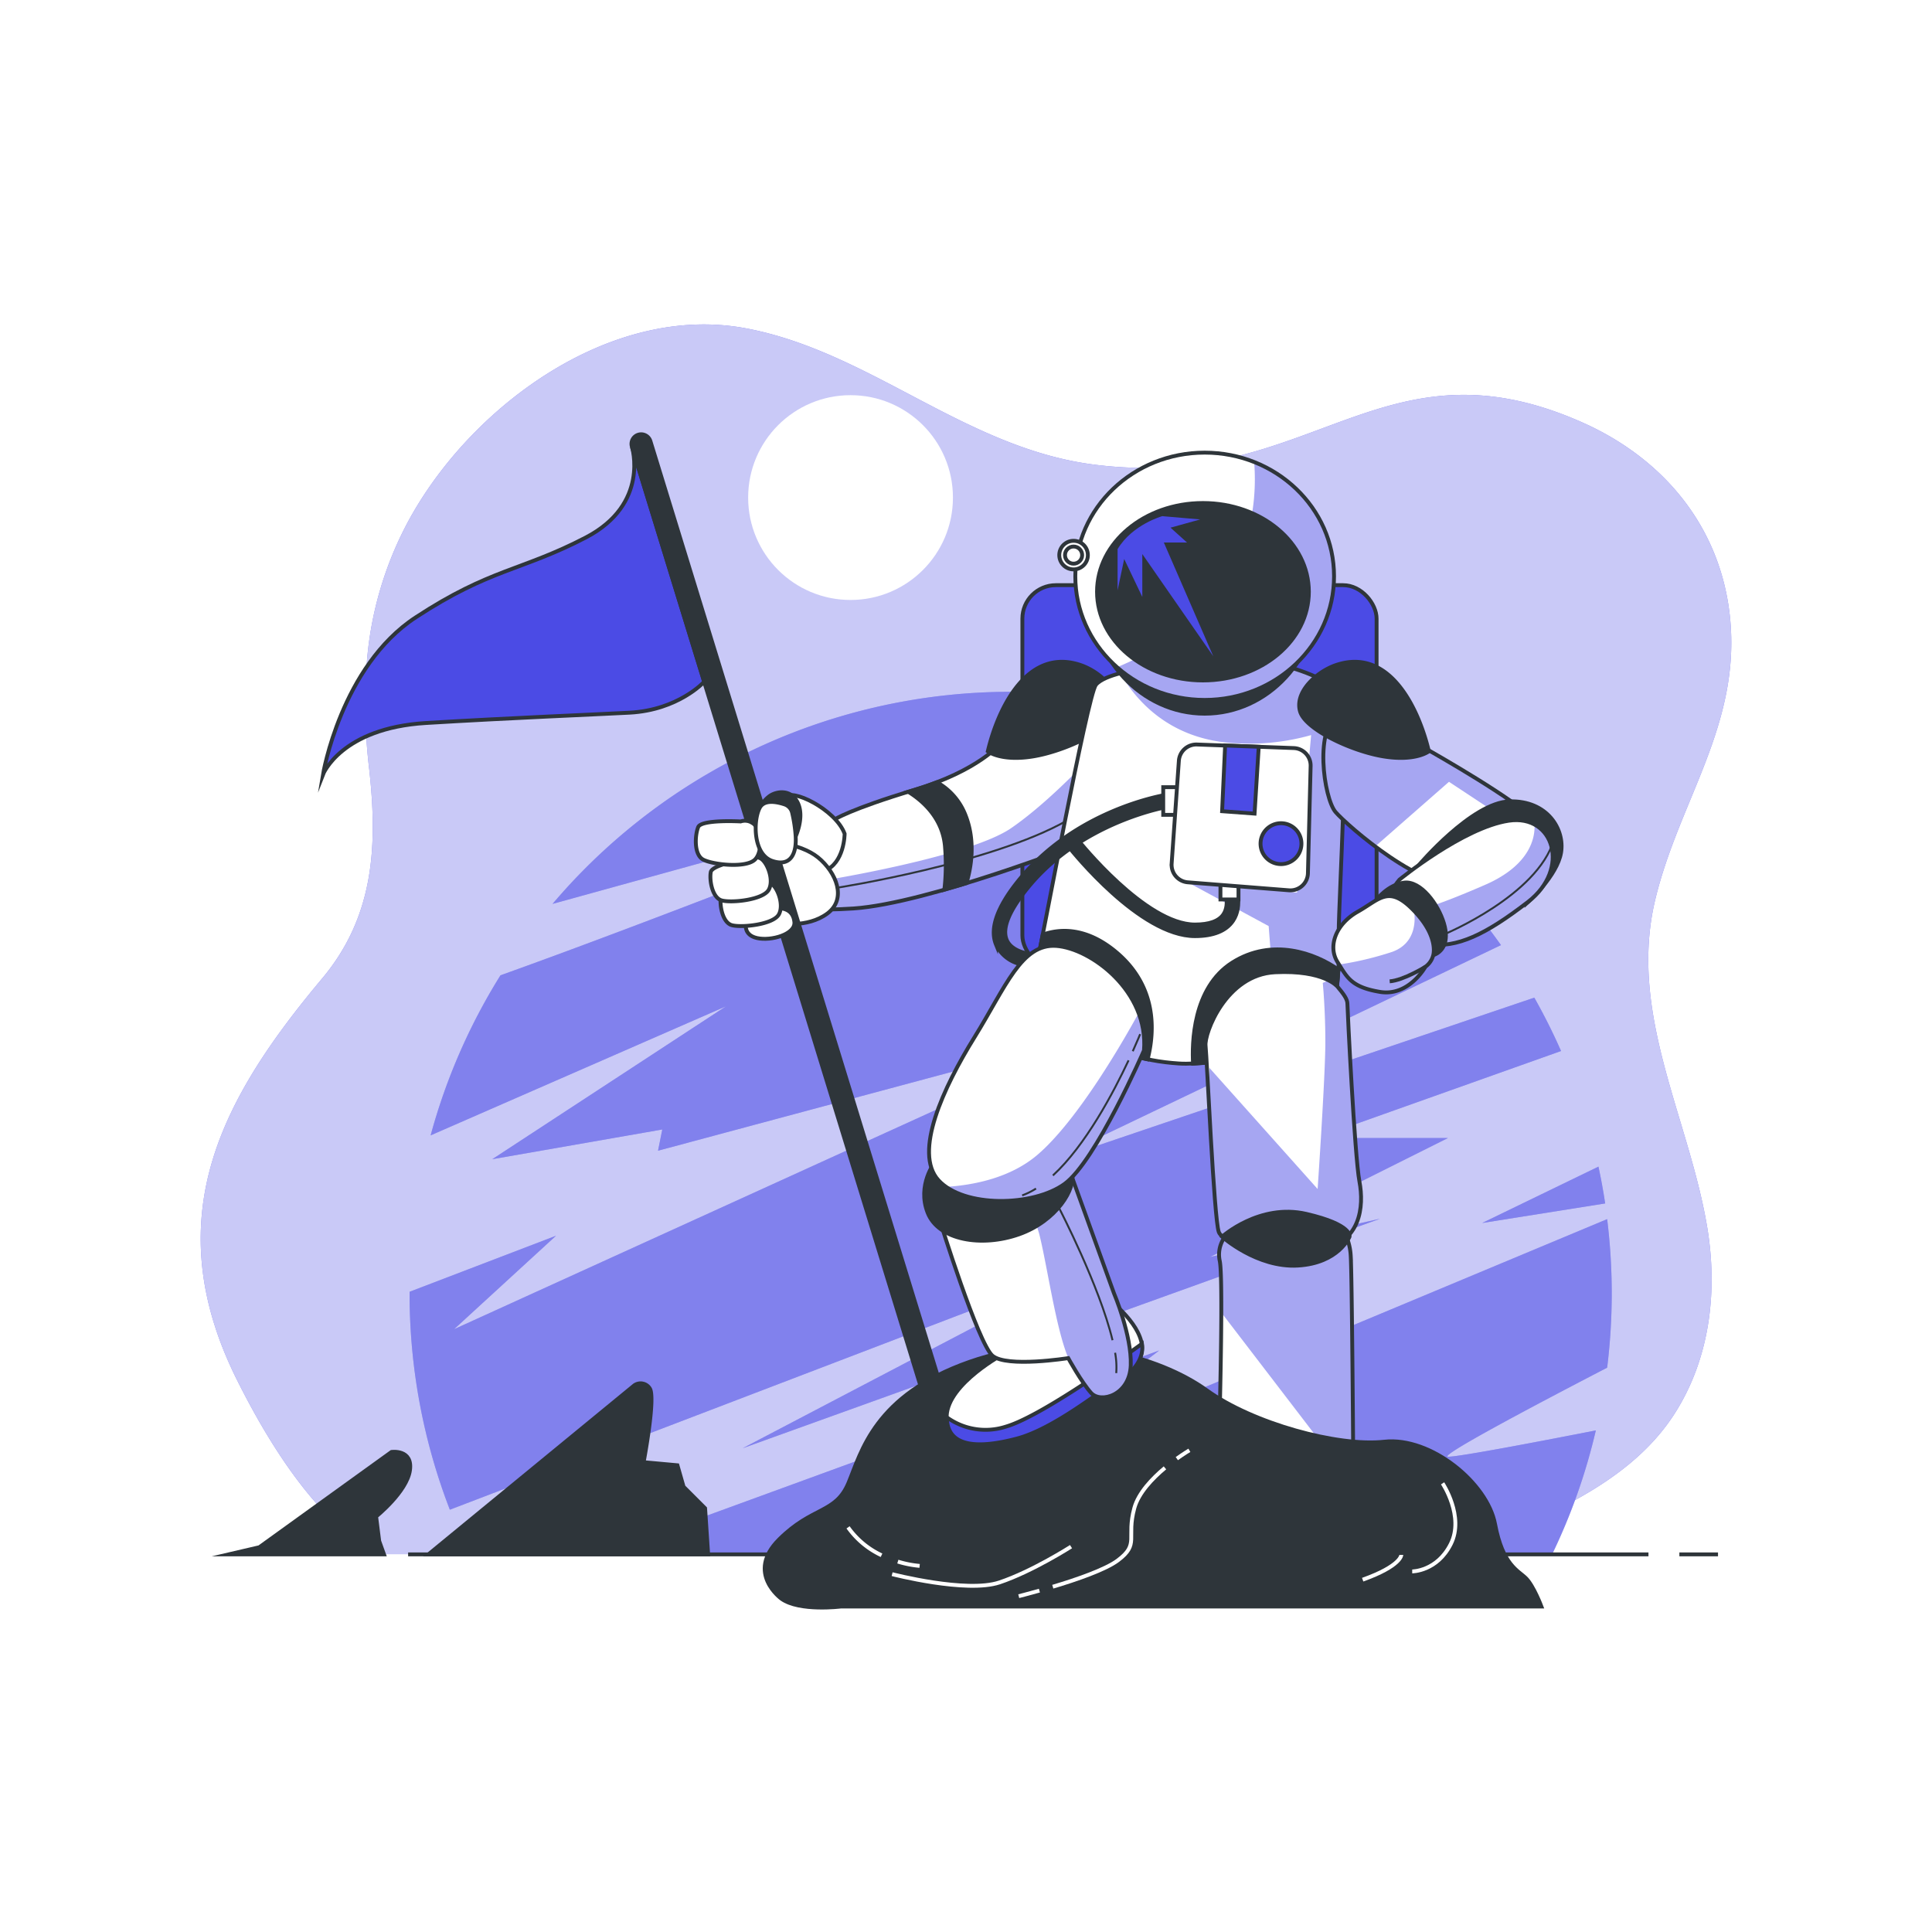 <svg class="animated" id="freepik_stories-astronaut" xmlns="http://www.w3.org/2000/svg" xmlns:xlink="http://www.w3.org/1999/xlink" viewBox="0 0 500 500" version="1.1" xmlns:svgjs="http://svgjs.com/svgjs"><style>svg#freepik_stories-astronaut:not(.animated) .animable {opacity: 0;}svg#freepik_stories-astronaut.animated #freepik--background-simple--inject-1--inject-25 {animation: 3s Infinite  linear floating;animation-delay: 0s;}svg#freepik_stories-astronaut.animated #freepik--Landscape--inject-1--inject-25 {animation: 3s Infinite  linear floating;animation-delay: 0s;}svg#freepik_stories-astronaut.animated #freepik--Character--inject-1--inject-25 {animation: 3s Infinite  linear floating;animation-delay: 0s;}            @keyframes floating {                0% {                    opacity: 1;                    transform: translateY(0px);                }                50% {                    transform: translateY(-10px);                }                100% {                    opacity: 1;                    transform: translateY(0px);                }            }        </style><g id="freepik--background-simple--inject-1--inject-25" class="animable" style="transform-origin: 250px 243.094px;"><path d="M94.94,171.38a92,92,0,0,1,10.46-36c15.87-29.79,52.41-57.06,87.7-50.4,32.24,6.08,56.79,31.11,90.28,35.29,56,7,74-34,126-11,21.19,9.37,35.93,27.13,38.34,50.45,2.87,27.85-13.15,47.38-19.33,73.05-7.13,29.6,8.77,56.57,13.46,85,2.7,16.41.69,33.67-8.35,47.9-12.3,19.38-36.14,27.56-56.12,36.55h-278s-17-3-38-45-4-73,22-104c13.41-16,14.38-34.2,12.18-54.06A142.32,142.32,0,0,1,94.94,171.38Z" style="fill: rgb(75, 75, 229); transform-origin: 250px 243.094px;" id="elqd4me5mxzcl" class="animable"></path><g id="eluctvetyw18c"><path d="M94.94,171.38a92,92,0,0,1,10.46-36c15.87-29.79,52.41-57.06,87.7-50.4,32.24,6.08,56.79,31.11,90.28,35.29,56,7,74-34,126-11,21.19,9.37,35.93,27.13,38.34,50.45,2.87,27.85-13.15,47.38-19.33,73.05-7.13,29.6,8.77,56.57,13.46,85,2.7,16.41.69,33.67-8.35,47.9-12.3,19.38-36.14,27.56-56.12,36.55h-278s-17-3-38-45-4-73,22-104c13.41-16,14.38-34.2,12.18-54.06A142.32,142.32,0,0,1,94.94,171.38Z" style="fill: rgb(255, 255, 255); opacity: 0.7; transform-origin: 250px 243.094px;" class="animable"></path></g></g><g id="freepik--Landscape--inject-1--inject-25" class="animable" style="transform-origin: 251.89px 252.27px;"><path d="M415.42,311.45c-.48-3.21-1.07-6.39-1.74-9.53l-30.1,14.59Z" style="fill: rgb(75, 75, 229); transform-origin: 399.5px 309.215px;" id="el9mna4vaq6n" class="animable"></path><path d="M266.63,199.78s-89,35.44-137.11,52.63a154.71,154.71,0,0,0-18.07,41.42l76.42-33.39L127.4,300l44-7.69-1.1,5.49L289,265.94,117.51,344l26.38-24.19L106,334.31v.3a155.2,155.2,0,0,0,10.42,56.1l168.17-64.3-92.36,48.38,164.92-59.38-44,9.9,61.58-30.79H340.7L404,272q-3.13-7.1-6.92-13.81L270.33,301.12l118.12-56.53A155.54,155.54,0,0,0,143,233.93Z" style="fill: rgb(75, 75, 229); transform-origin: 255px 284.875px;" id="el73ytvplv6i" class="animable"></path><path d="M374.79,377c-2.8,0,22.41-13.34,41.14-23.05a156.47,156.47,0,0,0,0-38.44L258.24,381.38,300,349.5,155.5,402.27H401.68A153.72,153.72,0,0,0,413,370.19C399.77,372.78,377.83,377,374.79,377Z" style="fill: rgb(75, 75, 229); transform-origin: 286.307px 358.89px;" id="el97erh3grl1b" class="animable"></path><g id="elvda8n4bpj4"><g style="opacity: 0.3; transform-origin: 261.557px 290.655px;" class="animable"><path d="M415.42,311.45c-.48-3.21-1.07-6.39-1.74-9.53l-30.1,14.59Z" style="fill: rgb(255, 255, 255); transform-origin: 399.5px 309.215px;" id="elojk3ylbmvbd" class="animable"></path><path d="M266.63,199.78s-89,35.44-137.11,52.63a154.71,154.71,0,0,0-18.07,41.42l76.42-33.39L127.4,300l44-7.69-1.1,5.49L289,265.94,117.51,344l26.38-24.19L106,334.31v.3a155.2,155.2,0,0,0,10.42,56.1l168.17-64.3-92.36,48.38,164.92-59.38-44,9.9,61.58-30.79H340.7L404,272q-3.13-7.1-6.92-13.81L270.33,301.12l118.12-56.53A155.54,155.54,0,0,0,143,233.93Z" style="fill: rgb(255, 255, 255); transform-origin: 255px 284.875px;" id="el5mzf6du7dgx" class="animable"></path><path d="M374.79,377c-2.8,0,22.41-13.34,41.14-23.05a156.47,156.47,0,0,0,0-38.44L258.24,381.38,300,349.5,155.5,402.27H401.68A153.72,153.72,0,0,0,413,370.19C399.77,372.78,377.83,377,374.79,377Z" style="fill: rgb(255, 255, 255); transform-origin: 286.307px 358.89px;" id="elq4ryt5d4r7" class="animable"></path></g></g><circle cx="220.12" cy="128.77" r="26.5" style="fill: rgb(255, 255, 255); transform-origin: 220.12px 128.77px;" id="elpzn2a8vi32" class="animable"></circle><line x1="434.62" y1="402.27" x2="444.62" y2="402.27" style="fill: rgb(255, 255, 255); stroke: rgb(46, 53, 58); stroke-miterlimit: 10; transform-origin: 439.62px 402.27px;" id="elopzto1bcdk" class="animable"></line><line x1="105.62" y1="402.27" x2="426.62" y2="402.27" style="fill: rgb(255, 255, 255); stroke: rgb(46, 53, 58); stroke-miterlimit: 10; transform-origin: 266.12px 402.27px;" id="el8nnakra05ai" class="animable"></line><path d="M110.87,402.27l53.29-43.75a2.81,2.81,0,0,1,4,.8c1.59,2.38-1.59,19.09-1.59,19.09l8.75.8,1.59,5.56,5.57,5.57.79,11.93Z" style="fill: rgb(46, 53, 58); stroke: rgb(46, 53, 58); stroke-miterlimit: 10; transform-origin: 147.07px 380.138px;" id="eloa4ysunnplc" class="animable"></path><path d="M67.11,400.42l34.21-24.66s5.57-.79,4.77,4.77-8.75,11.94-8.75,11.94l.8,6.36,1.24,3.44H59.16Z" style="fill: rgb(46, 53, 58); stroke: rgb(46, 53, 58); stroke-miterlimit: 10; transform-origin: 82.664px 388.996px;" id="elkp151a2eye" class="animable"></path></g><g id="freepik--Character--inject-1--inject-25" class="animable" style="transform-origin: 243.863px 264.214px;"><g id="el5sedn2syu4u"><rect x="264.59" y="151.44" width="91.67" height="99.33" rx="8.67" style="fill: rgb(75, 75, 229); stroke: rgb(46, 53, 58); stroke-miterlimit: 10; transform-origin: 310.425px 201.105px; transform: rotate(3.48deg);" class="animable"></rect></g><path d="M258.92,192.44s-5.67,7-22.33,12-20.67,7.67-20.67,7.67-9.67,3.33-13,11.66-1.33,12.67,18,11.34,59.33-17,59.33-17,7.34-13.34,5.67-24.67S262.25,187.77,258.92,192.44Z" style="fill: rgb(255, 255, 255); transform-origin: 243.888px 211.083px;" id="elxrudw3nwi5" class="animable"></path><g style="clip-path: url(&quot;#freepik--clip-path--inject-1--inject-25&quot;); transform-origin: 250.125px 214.835px;" id="ellit4t6q6vsb" class="animable"><g id="el5jh2frrq52h"><path d="M214.33,227.67s.39,3.81.74,7.67c1.75,0,3.68-.08,5.85-.23,19.33-1.34,59.33-17,59.33-17a55,55,0,0,0,5.67-17.36l-2.25-6.42s-11.34,12.67-22,20S214.33,227.67,214.33,227.67Z" style="fill: rgb(75, 75, 229); opacity: 0.49; mix-blend-mode: multiply; transform-origin: 250.125px 214.835px;" class="animable"></path></g></g><path d="M258.92,192.44s-5.67,7-22.33,12-20.67,7.67-20.67,7.67-9.67,3.33-13,11.66-1.33,12.67,18,11.34,59.33-17,59.33-17,7.34-13.34,5.67-24.67S262.25,187.77,258.92,192.44Z" style="fill: none; stroke: rgb(46, 53, 58); stroke-miterlimit: 10; transform-origin: 243.888px 211.083px;" id="elqsefaicjffg" class="animable"></path><path d="M216.61,229.75s39.81-6.18,59.52-17.39" style="fill: none; stroke: rgb(46, 53, 58); stroke-miterlimit: 10; stroke-width: 0.5px; transform-origin: 246.37px 221.055px;" id="elhqgw8z0djwr" class="animable"></path><path d="M250.11,228.56c1.18-3.86,2.44-10.65-.19-17.45a16.61,16.61,0,0,0-7.46-8.67c-1.79.69-3.74,1.36-5.87,2l-1.55.47c3.5,2.15,9.09,6.78,9.55,14.53a55.87,55.87,0,0,1-.19,10.81C246.31,229.7,248.22,229.14,250.11,228.56Z" style="fill: rgb(46, 53, 58); stroke: rgb(46, 53, 58); stroke-miterlimit: 10; transform-origin: 243.255px 216.345px;" id="elofvxfw11sj" class="animable"></path><path d="M286,176.08a17.31,17.31,0,0,0-5.7-3.73c-14.31-5.44-22,10.91-24.66,22.09,0,0,3.33,2.67,11.66,1.33s20.33-7,21.67-11.67C289.75,181.19,288.21,178.32,286,176.08Z" style="fill: rgb(46, 53, 58); stroke: rgb(46, 53, 58); stroke-miterlimit: 10; transform-origin: 272.408px 183.709px;" id="elkk2o8lrwy8m" class="animable"></path><path d="M218.59,215.77s0,7.67-5.34,9.67-10.33-1.67-10.33-1.67-1-14.66.33-17.33S216.25,209.44,218.59,215.77Z" style="fill: rgb(255, 255, 255); stroke: rgb(46, 53, 58); stroke-miterlimit: 10; transform-origin: 210.575px 215.9px;" id="el4vttmwln9ao" class="animable"></path><path d="M294.82,173.23s-9,1.24-11.2,4-14.31,68.44-14.93,70.31,1.86,7.78,9.64,16.18,17.42,10.89,26.75,11.51,31.42-4,36.71-9,4.67-18.05,4.67-25.2,2.8-56.31.93-60.66-14-8.09-15.86-8.09S297,172.92,294.82,173.23Z" style="fill: rgb(255, 255, 255); transform-origin: 308.316px 223.783px;" id="eltkow60cq3w" class="animable"></path><g style="clip-path: url(&quot;#freepik--clip-path-2--inject-1--inject-25&quot;); transform-origin: 318.992px 216.725px;" id="el75wy5j30sb" class="animable"><g id="el513mvfm5nv5"><path d="M346.46,241.05c0-7.16,2.8-56.31.93-60.67s-14-8.08-15.86-8.08-34.54.62-36.71.93a47.27,47.27,0,0,0-4.87,1c4,7,12.76,17.24,29.72,18.11a58.59,58.59,0,0,0,19.65-2.1L335.67,231l-28.28-2.66,20.94,11.33L329.67,257l15.1,4.15C346.8,255,346.46,246.39,346.46,241.05Z" style="fill: rgb(75, 75, 229); opacity: 0.49; mix-blend-mode: multiply; transform-origin: 318.992px 216.725px;" class="animable"></path></g></g><path d="M294.82,173.23s-9,1.24-11.2,4-14.31,68.44-14.93,70.31,1.86,7.78,9.64,16.18,17.42,10.89,26.75,11.51,31.42-4,36.71-9,4.67-18.05,4.67-25.2,2.8-56.31.93-60.66-14-8.09-15.86-8.09S297,172.92,294.82,173.23Z" style="fill: none; stroke: rgb(46, 53, 58); stroke-miterlimit: 10; transform-origin: 308.316px 223.783px;" id="elxcrvswv7nmk" class="animable"></path><path d="M309.25,242.27c-14.23,0-31.77-22-32.51-22.9l2.35-1.86c.18.22,17.38,21.76,30.16,21.76,3.71,0,6.19-.89,7.37-2.65,1.8-2.68.19-6.81.17-6.85l2.78-1.14c.09.23,2.25,5.63-.46,9.67C317.34,240.93,314,242.27,309.25,242.27Z" style="fill: rgb(46, 53, 58); stroke: rgb(46, 53, 58); stroke-miterlimit: 10; transform-origin: 298.605px 229.89px;" id="el2wjll3mq5d7" class="animable"></path><path d="M263.81,249.46c.87-.77,2-1.76,3-2.53-.8-.1-5.1-.74-6.3-3.75s.68-7.43,5.29-13.18c14.07-17.52,36.49-21.21,36.72-21.24l-.45-3.11c-1,.15-23.75,3.88-38.57,22.34-5.47,6.81-7.4,12.33-5.75,16.41A9.25,9.25,0,0,0,263.81,249.46Z" style="fill: rgb(46, 53, 58); stroke: rgb(46, 53, 58); stroke-miterlimit: 10; transform-origin: 279.85px 227.555px;" id="elee1tz2ztzx" class="animable"></path><g id="ellfn241ckf4"><rect x="301.04" y="203.72" width="4.67" height="7.16" style="fill: rgb(255, 255, 255); stroke: rgb(46, 53, 58); stroke-miterlimit: 10; transform-origin: 303.375px 207.3px; transform: rotate(3.08deg);" class="animable"></rect></g><g id="el2fxeihqpnc5"><rect x="315.85" y="225.62" width="4.67" height="7.16" style="fill: rgb(255, 255, 255); stroke: rgb(46, 53, 58); stroke-miterlimit: 10; transform-origin: 318.185px 229.2px; transform: rotate(-86.54deg);" class="animable"></rect></g><path d="M305.09,196.89l-1.87,26.61a4.55,4.55,0,0,0,4.17,4.84l26.21,2.07a4.54,4.54,0,0,0,4.89-4.41l.7-27.76a4.53,4.53,0,0,0-4.37-4.64l-25-.92A4.53,4.53,0,0,0,305.09,196.89Z" style="fill: rgb(255, 255, 255); stroke: rgb(46, 53, 58); stroke-miterlimit: 10; transform-origin: 321.201px 211.549px;" id="el6znazflp5y4" class="animable"></path><polygon points="317.06 192.94 316.28 209.94 324.68 210.56 325.76 193.26 317.06 192.94" style="fill: rgb(75, 75, 229); stroke: rgb(46, 53, 58); stroke-miterlimit: 10; transform-origin: 321.02px 201.75px;" id="el1x7rt61t8aa" class="animable"></polygon><path d="M336.81,218.34a5.29,5.29,0,1,1-5.28-5.29A5.28,5.28,0,0,1,336.81,218.34Z" style="fill: rgb(75, 75, 229); stroke: rgb(46, 53, 58); stroke-miterlimit: 10; transform-origin: 331.52px 218.34px;" id="el7s4f9t1wniu" class="animable"></path><path d="M201.42,238.94s7.5,1.33,12.67-2.5,2.33-10.67-2.34-14.5-14.16-5-18-3.17-1.83,9-.66,12.84S196.25,238.27,201.42,238.94Z" style="fill: rgb(255, 255, 255); stroke: rgb(46, 53, 58); stroke-miterlimit: 10; transform-origin: 204.181px 228.543px;" id="elfzce20beu5c" class="animable"></path><path d="M163.54,115.62s4.71,14.82-11.95,23.49-24.67,8-44,20.66-24,40.67-24,40.67,4.66-12,26.66-13.33,44-2.21,52.67-2.67c12.67-.67,19.33-8,19.33-8Z" style="fill: rgb(75, 75, 229); stroke: rgb(46, 53, 58); stroke-miterlimit: 10; transform-origin: 132.92px 158.03px;" id="elc6lfpxdc1lb" class="animable"></path><path d="M239.19,361.83,163.54,115.62a2.49,2.49,0,0,1,1.66-3.12h0a2.51,2.51,0,0,1,3.12,1.65L244,360.38Z" style="fill: rgb(46, 53, 58); stroke: rgb(46, 53, 58); stroke-miterlimit: 10; transform-origin: 203.714px 237.111px;" id="el5l66nq7koxk" class="animable"></path><path d="M193.09,238.94s-.84,3,2.83,3.83,10-1,9.67-4.16-2.84-3.84-5.5-3.5S193.09,237.44,193.09,238.94Z" style="fill: rgb(255, 255, 255); stroke: rgb(46, 53, 58); stroke-miterlimit: 10; transform-origin: 199.305px 239px;" id="eltwgrfh24u6f" class="animable"></path><path d="M196.25,228.61s-9.29,1.46-9.68,3.46.34,6.66,2.82,7.36,10.69-.12,12.17-2.77-.56-7.71-2.47-8.26A3.2,3.2,0,0,0,196.25,228.61Z" style="fill: rgb(255, 255, 255); stroke: rgb(46, 53, 58); stroke-miterlimit: 10; transform-origin: 194.27px 233.916px;" id="eldblrl574bg" class="animable"></path><path d="M193.64,222.21s-9.3,1.46-9.69,3.47.34,6.65,2.83,7.35,10.68-.11,12.17-2.76-.57-7.71-2.47-8.26A3.21,3.21,0,0,0,193.64,222.21Z" style="fill: rgb(255, 255, 255); stroke: rgb(46, 53, 58); stroke-miterlimit: 10; transform-origin: 191.656px 227.52px;" id="eloj7du1gbebl" class="animable"></path><path d="M191.69,212.59s-10.17-.58-11,1.46-1.17,7.11,1.3,8.42,11.33,2.33,13.51-.14,1.17-8.28-.72-9.3A3.47,3.47,0,0,0,191.69,212.59Z" style="fill: rgb(255, 255, 255); stroke: rgb(46, 53, 58); stroke-miterlimit: 10; transform-origin: 188.404px 218.122px;" id="elzlv35auk1un" class="animable"></path><path d="M205.79,216.75s2.5-5.11.71-8.92-5.71-3-7.37-1.79a8.76,8.76,0,0,0-2.54,3.07s4.2-.09,6,1.69S205.79,216.75,205.79,216.75Z" style="fill: rgb(46, 53, 58); stroke: rgb(46, 53, 58); stroke-miterlimit: 10; transform-origin: 201.868px 210.892px;" id="elc62j573127" class="animable"></path><path d="M205,210.3a3,3,0,0,0-2-2.14c-2-.65-5.3-1.33-6.43,1-1.67,3.33-1.67,12,3.33,13.66s6.33-2.33,6-6.66A37.31,37.31,0,0,0,205,210.3Z" style="fill: rgb(255, 255, 255); stroke: rgb(46, 53, 58); stroke-miterlimit: 10; transform-origin: 200.759px 215.372px;" id="elo86zbelz37b" class="animable"></path><path d="M346.37,250.94c-6-4.26-17.15-8.34-27.45-1.83s-10.46,21.05-10.16,26.17c10.51-.47,28.35-4.63,33-9C345.08,263.15,346.08,256.92,346.37,250.94Z" style="fill: rgb(46, 53, 58); stroke: rgb(46, 53, 58); stroke-miterlimit: 10; transform-origin: 327.529px 260.492px;" id="elwyk11aslbfc" class="animable"></path><path d="M317.53,319.44a7.77,7.77,0,0,0-1.87,6.85c.93,4,0,39.19,0,39.19s.31,8.4,14.93,10.58,19.6-1.87,19.6-1.87-.31-44.17-.62-49.15a15.4,15.4,0,0,0-2.8-8.09Z" style="fill: rgb(255, 255, 255); transform-origin: 332.841px 346.827px;" id="el7va8z2mn508" class="animable"></path><g style="clip-path: url(&quot;#freepik--clip-path-3--inject-1--inject-25&quot;); transform-origin: 332.826px 346.665px;" id="elz9qjn3xqecn" class="animable"><g id="elis9wdxqfpd"><path d="M346.77,317l-29.24,2.49a7.77,7.77,0,0,0-1.87,6.85c.34,1.45.43,6.92.41,13.33l28.09,36.66c4.32-.71,6-2.09,6-2.09s-.31-44.17-.62-49.15A15.4,15.4,0,0,0,346.77,317Z" style="fill: rgb(75, 75, 229); opacity: 0.49; mix-blend-mode: multiply; transform-origin: 332.826px 346.665px;" class="animable"></path></g></g><path d="M317.53,319.44a7.77,7.77,0,0,0-1.87,6.85c.93,4,0,39.19,0,39.19s.31,8.4,14.93,10.58,19.6-1.87,19.6-1.87-.31-44.17-.62-49.15a15.4,15.4,0,0,0-2.8-8.09Z" style="fill: none; stroke: rgb(46, 53, 58); stroke-miterlimit: 10; transform-origin: 332.841px 346.827px;" id="el53xixflk248" class="animable"></path><path d="M346.15,255.36S342.73,251,330,251.62s-18.35,15.87-18,19,2.17,44.8,3.42,48.22,15.55,6.53,26.13,4.67,11.51-11.2,10.27-17.74-3.11-44.79-3.11-46S347.7,257.22,346.15,255.36Z" style="fill: rgb(255, 255, 255); transform-origin: 332.115px 287.814px;" id="ely9egk94tow" class="animable"></path><g style="clip-path: url(&quot;#freepik--clip-path-4--inject-1--inject-25&quot;); transform-origin: 332.444px 288.919px;" id="els8m4fsitam" class="animable"><g id="elb60lxhm5k7q"><path d="M351.75,305.75c-1.25-6.53-3.11-44.79-3.11-46s-.94-2.49-2.49-4.35a7.41,7.41,0,0,0-2.32-1.65l-1.5.62s.67,6.67.67,15.34-2,38-2,38l-28-31.34-.29,8.09c.74,13.49,1.82,32.16,2.64,34.4,1.24,3.42,15.55,6.53,26.13,4.67S353,312.29,351.75,305.75Z" style="fill: rgb(75, 75, 229); opacity: 0.49; mix-blend-mode: multiply; transform-origin: 332.444px 288.919px;" class="animable"></path></g></g><path d="M346.15,255.36S342.73,251,330,251.62s-18.35,15.87-18,19,2.17,44.8,3.42,48.22,15.55,6.53,26.13,4.67,11.51-11.2,10.27-17.74-3.11-44.79-3.11-46S347.7,257.22,346.15,255.36Z" style="fill: none; stroke: rgb(46, 53, 58); stroke-miterlimit: 10; transform-origin: 332.115px 287.814px;" id="elb6z7su7kglj" class="animable"></path><path d="M316.28,320.06s9,8.09,19.6,7.47,13.38-7.47,13.38-7.47.93-3.11-11.2-5.91S316.28,320.06,316.28,320.06Z" style="fill: rgb(46, 53, 58); stroke: rgb(46, 53, 58); stroke-miterlimit: 10; transform-origin: 332.778px 320.58px;" id="elgbovjalc1e7" class="animable"></path><ellipse cx="311.77" cy="152.7" rx="29.63" ry="32" style="fill: rgb(46, 53, 58); stroke: rgb(46, 53, 58); stroke-miterlimit: 10; transform-origin: 311.77px 152.7px;" id="elggsa5i8omcn" class="animable"></ellipse><ellipse cx="311.77" cy="149.14" rx="33.48" ry="32" style="fill: rgb(255, 255, 255); transform-origin: 311.77px 149.14px;" id="elg7pvq79fbf4" class="animable"></ellipse><g style="clip-path: url(&quot;#freepik--clip-path-5--inject-1--inject-25&quot;); transform-origin: 317.17px 150.36px;" id="elp8o4rqx9f9c" class="animable"><g id="ell4jfulm5xnr"><path d="M324.58,119.58c1.14,14.68-2.52,39.36-35.49,53.1a34.23,34.23,0,0,0,22.68,8.46c18.49,0,33.48-14.32,33.48-32C345.25,135.81,336.71,124.38,324.58,119.58Z" style="fill: rgb(75, 75, 229); opacity: 0.49; mix-blend-mode: multiply; transform-origin: 317.17px 150.36px;" class="animable"></path></g></g><ellipse cx="311.77" cy="149.14" rx="33.48" ry="32" style="fill: none; stroke: rgb(46, 53, 58); stroke-miterlimit: 10; transform-origin: 311.77px 149.14px;" id="el9t6q24d040q" class="animable"></ellipse><circle cx="277.84" cy="143.66" r="3.7" style="fill: rgb(255, 255, 255); stroke: rgb(46, 53, 58); stroke-miterlimit: 10; transform-origin: 277.84px 143.66px;" id="els0fta3l7veq" class="animable"></circle><circle cx="277.84" cy="143.66" r="2.22" style="fill: rgb(255, 255, 255); stroke: rgb(46, 53, 58); stroke-miterlimit: 10; transform-origin: 277.84px 143.66px;" id="elng38ux5u3z" class="animable"></circle><ellipse cx="311.32" cy="153.14" rx="27.41" ry="22.96" style="fill: rgb(46, 53, 58); stroke: rgb(46, 53, 58); stroke-miterlimit: 10; transform-origin: 311.32px 153.14px;" id="elj88k1n753n" class="animable"></ellipse><path d="M289.23,142.11v10.67l1.71-8.11,4.69,9.82v-11.1L314,169.85l-12.8-29.45h6l-4.27-3.84,7.68-2.13-9.81-.85S293.07,135.71,289.23,142.11Z" style="fill: rgb(75, 75, 229); transform-origin: 301.615px 151.715px;" id="elum263ts05i" class="animable"></path><path d="M367.42,192.86l.81.46c4.26,2.4,24,13.69,28.74,18.82,5.26,5.76-7,14.28-17.53,16.78s-30.8-15.27-33.81-18.78-5.76-22.29,1.25-25.79S367.42,192.86,367.42,192.86Z" style="fill: rgb(255, 255, 255); transform-origin: 370.353px 206.435px;" id="eld8bf9auf0ug" class="animable"></path><g style="clip-path: url(&quot;#freepik--clip-path-6--inject-1--inject-25&quot;); transform-origin: 370.372px 201.382px;" id="el5qu92xmjfjf" class="animable"><g id="elnlnibpltd3p"><path d="M397,212.14c-4.69-5.13-24.48-16.42-28.74-18.82l-.81-.46s-13.53-12-20.54-8.51-4.25,22.29-1.25,25.79a80.29,80.29,0,0,0,10.26,8.91L375,202.33l22.72,15A4.51,4.51,0,0,0,397,212.14Z" style="fill: rgb(75, 75, 229); opacity: 0.49; mix-blend-mode: multiply; transform-origin: 370.372px 201.382px;" class="animable"></path></g></g><path d="M367.42,192.86l.81.46c4.26,2.4,24,13.69,28.74,18.82,5.26,5.76-7,14.28-17.53,16.78s-30.8-15.27-33.81-18.78-5.76-22.29,1.25-25.79S367.42,192.86,367.42,192.86Z" style="fill: none; stroke: rgb(46, 53, 58); stroke-miterlimit: 10; transform-origin: 370.353px 206.435px;" id="elnmnt9lei9hb" class="animable"></path><path d="M339.42,176.08a17.41,17.41,0,0,1,5.7-3.73c14.32-5.44,22,10.91,24.67,22.09,0,0-3.34,2.67-11.67,1.33s-20.33-7-21.67-11.67C335.62,181.19,337.16,178.32,339.42,176.08Z" style="fill: rgb(46, 53, 58); stroke: rgb(46, 53, 58); stroke-miterlimit: 10; transform-origin: 353.006px 183.709px;" id="elvs20hgnssyp" class="animable"></path><path d="M367.17,223.91s13.77-16.27,23.54-16.52S405,214.65,404,220.66s-8.51,12.77-8.51,12.77,5.26-18-2.51-18S367.17,223.91,367.17,223.91Z" style="fill: rgb(46, 53, 58); stroke: rgb(46, 53, 58); stroke-miterlimit: 10; transform-origin: 385.653px 220.407px;" id="elixd4xkhb559" class="animable"></path><path d="M362.16,227.67s16.53-13.52,28.3-15.27,16,12.52,5,21-18.29,12-26.05,11S355.4,235.69,362.16,227.67Z" style="fill: rgb(255, 255, 255); transform-origin: 380.56px 228.409px;" id="eltxkb8vmgvul" class="animable"></path><g style="clip-path: url(&quot;#freepik--clip-path-7--inject-1--inject-25&quot;); transform-origin: 383.281px 228.998px;" id="elb8mjod8warw" class="animable"><g id="elfhuutrterp"><path d="M397.13,213.38c.17,2.91-.7,10.36-12.8,15.62-15.33,6.67-18.41,6.69-18.41,6.69a10.8,10.8,0,0,1-1.2,7.23,13.4,13.4,0,0,0,4.7,1.53c7.76,1,15-2.5,26.05-11C404,226.82,403.36,216.74,397.13,213.38Z" style="fill: rgb(75, 75, 229); opacity: 0.49; mix-blend-mode: multiply; transform-origin: 383.281px 228.998px;" class="animable"></path></g></g><path d="M362.16,227.67s16.53-13.52,28.3-15.27,16,12.52,5,21-18.29,12-26.05,11S355.4,235.69,362.16,227.67Z" style="fill: none; stroke: rgb(46, 53, 58); stroke-miterlimit: 10; transform-origin: 380.56px 228.409px;" id="els7quq6a4u2f" class="animable"></path><path d="M373.91,241.73s24-10,28.21-24.35" style="fill: none; stroke: rgb(46, 53, 58); stroke-miterlimit: 10; stroke-width: 0.5px; transform-origin: 388.015px 229.555px;" id="elug3ihu5z9z" class="animable"></path><path d="M356.15,232.93s3-4,7.26-4.51,8.77,5.51,10.27,10.52-.5,7.51-2.76,8.26S356.15,232.93,356.15,232.93Z" style="fill: rgb(46, 53, 58); stroke: rgb(46, 53, 58); stroke-miterlimit: 10; transform-origin: 365.175px 237.808px;" id="elyvc0xscon1" class="animable"></path><path d="M370.92,247.2s1.51-4.75-5-11.51-8.77-3-14.53.25-7.76,9-5.26,13,3.51,6.51,11,7.76,11.77-6.51,11.77-6.51A5.23,5.23,0,0,0,370.92,247.2Z" style="fill: rgb(255, 255, 255); transform-origin: 358.072px 244.378px;" id="elyozp21a8fa" class="animable"></path><g style="clip-path: url(&quot;#freepik--clip-path-8--inject-1--inject-25&quot;); transform-origin: 358.806px 246.278px;" id="elogk49tjihe" class="animable"><g id="elvhnytcbmlv"><path d="M360.33,246.33a83,83,0,0,1-13.79,3.29c2.23,3.62,3.52,5.92,10.61,7.1,7.51,1.25,11.77-6.51,11.77-6.51a5.23,5.23,0,0,0,2-3s1.51-4.75-5-11.51C365.92,235.69,367.67,243.67,360.33,246.33Z" style="fill: rgb(75, 75, 229); opacity: 0.49; mix-blend-mode: multiply; transform-origin: 358.806px 246.278px;" class="animable"></path></g></g><path d="M370.92,247.2s1.51-4.75-5-11.51-8.77-3-14.53.25-7.76,9-5.26,13,3.51,6.51,11,7.76,11.77-6.51,11.77-6.51A5.23,5.23,0,0,0,370.92,247.2Z" style="fill: none; stroke: rgb(46, 53, 58); stroke-miterlimit: 10; transform-origin: 358.072px 244.378px;" id="elpchn611t1g" class="animable"></path><path d="M368.92,250.21s-5.76,3.51-9.27,3.76" style="fill: rgb(255, 255, 255); stroke: rgb(46, 53, 58); stroke-miterlimit: 10; transform-origin: 364.285px 252.09px;" id="elt34aj6kpmum" class="animable"></path><path d="M202.25,413.77s-9.33-6.66-.66-15.33,14.66-6.67,18-14.67,6.66-22.66,31.33-31.33,49.33-1.33,61.33,7.33,34,14.67,46,13.34,26.67,10.66,28.67,21.33,6,12,8,14,4,7.33,4,7.33H217.59S206.92,417.11,202.25,413.77Z" style="fill: rgb(46, 53, 58); stroke: rgb(46, 53, 58); stroke-miterlimit: 10; transform-origin: 298.41px 382.294px;" id="el1357beaqkqnc" class="animable"></path><path d="M373.34,383.89s5.7,8.54,2.14,15.67-10,7.12-10,7.12" style="fill: none; stroke: rgb(255, 255, 255); stroke-miterlimit: 10; transform-origin: 371.065px 395.285px;" id="elayl6vuzx7zp" class="animable"></path><path d="M362.66,402.41s0,2.84-10,6.41" style="fill: none; stroke: rgb(255, 255, 255); stroke-miterlimit: 10; transform-origin: 357.66px 405.615px;" id="elgayhm9d4cv9" class="animable"></path><path d="M269,411.65c-3.15.89-5.35,1.44-5.35,1.44" style="fill: none; stroke: rgb(255, 255, 255); stroke-miterlimit: 10; transform-origin: 266.325px 412.37px;" id="elagx2fyt7ja4" class="animable"></path><path d="M301.49,379.88c-3.3,2.76-6.86,6.5-7.93,10.42-2.13,7.83,1.43,9.26-4.27,13.53-3.17,2.38-10.74,5-16.83,6.81" style="fill: none; stroke: rgb(255, 255, 255); stroke-miterlimit: 10; transform-origin: 286.975px 395.26px;" id="elmyvzent7qj9" class="animable"></path><path d="M307.81,375.34s-1.36.8-3.25,2.15" style="fill: none; stroke: rgb(255, 255, 255); stroke-miterlimit: 10; transform-origin: 306.185px 376.415px;" id="elhe75ui434i" class="animable"></path><path d="M277.18,400.27s-10,6.41-18.52,9.26-27.78-2.14-27.78-2.14" style="fill: none; stroke: rgb(255, 255, 255); stroke-miterlimit: 10; transform-origin: 254.03px 405.34px;" id="elunh7zil6xus" class="animable"></path><path d="M228.14,402.5a22.11,22.11,0,0,1-8.66-7.22" style="fill: none; stroke: rgb(255, 255, 255); stroke-miterlimit: 10; transform-origin: 223.81px 398.89px;" id="elhqgo8cgmh3n" class="animable"></path><path d="M238,405.25a27.35,27.35,0,0,1-5.64-1.11" style="fill: none; stroke: rgb(255, 255, 255); stroke-miterlimit: 10; transform-origin: 235.18px 404.695px;" id="elcubjzgqfz4" class="animable"></path><path d="M288.92,246.44c-8.07-6.79-15.05-6-19.06-4.55-.64,3.28-1.07,5.38-1.17,5.69-.63,1.87,1.86,7.78,9.64,16.18A34.65,34.65,0,0,0,297,274.16C298.93,266.65,299.32,255.2,288.92,246.44Z" style="fill: rgb(46, 53, 58); stroke: rgb(46, 53, 58); stroke-miterlimit: 10; transform-origin: 283.337px 257.531px;" id="elrccn8gda4xp" class="animable"></path><path d="M260,350.24S245.35,358,245,366.42s8.4,8.4,18,5.91,22.08-12.76,24.26-13.69,9.64-5.29,8.09-11.51-10-12.13-10-12.13Z" style="fill: rgb(255, 255, 255); stroke: rgb(46, 53, 58); stroke-miterlimit: 10; transform-origin: 270.275px 354.39px;" id="elg8hhcblec7r" class="animable"></path><path d="M295.54,347.76c-8.38,6.07-27,19.09-35.25,21.46a17.11,17.11,0,0,1-15.23-2.41c0,8,8.54,8,18,5.52,9.64-2.49,22.08-12.76,24.26-13.69S296.46,353.64,295.54,347.76Z" style="fill: rgb(75, 75, 229); stroke: rgb(46, 53, 58); stroke-miterlimit: 10; transform-origin: 270.342px 360.773px;" id="el48tw4st6i4q" class="animable"></path><path d="M243.18,315.71s9.95,32,13.68,35.15,19.6.62,19.6.62,3.42,6.23,5.91,9,10,.62,10.27-7.16-4.36-18.66-4.36-18.66l-10.57-29.25s-12.45-2.49-24,0S243.18,315.71,243.18,315.71Z" style="fill: rgb(255, 255, 255); transform-origin: 267.904px 332.969px;" id="el6lh8drcloe9" class="animable"></path><g style="clip-path: url(&quot;#freepik--clip-path-9--inject-1--inject-25&quot;); transform-origin: 268.767px 333px;" id="el9v621vyju2t" class="animable"><g id="el8qy88nnfia4"><path d="M292.64,353.35c.31-7.78-4.36-18.66-4.36-18.66l-10.57-29.25a70.74,70.74,0,0,0-20-.66,46.31,46.31,0,0,1-7.72,1.83,11.82,11.82,0,0,0-5.11,3.8c2.65.85,5.67,1.75,8.82,2.59,10,2.67,13.33-1.33,15.33,6.67s4.26,24.3,7.46,31.81c0,0,3.42,6.23,5.91,9S292.33,361.13,292.64,353.35Z" style="fill: rgb(75, 75, 229); opacity: 0.49; mix-blend-mode: multiply; transform-origin: 268.767px 333px;" class="animable"></path></g></g><path d="M243.18,315.71s9.95,32,13.68,35.15,19.6.62,19.6.62,3.42,6.23,5.91,9,10,.62,10.27-7.16-4.36-18.66-4.36-18.66l-10.57-29.25s-12.45-2.49-24,0S243.18,315.71,243.18,315.71Z" style="fill: none; stroke: rgb(46, 53, 58); stroke-miterlimit: 10; transform-origin: 267.904px 332.969px;" id="elttaoswqlav" class="animable"></path><path d="M288.59,350.09a20.94,20.94,0,0,1,.29,5.27" style="fill: none; stroke: rgb(46, 53, 58); stroke-miterlimit: 10; stroke-width: 0.5px; transform-origin: 288.762px 352.725px;" id="elze3hspp2a5p" class="animable"></path><path d="M274.2,312.85s10.37,20,13.72,34" style="fill: none; stroke: rgb(46, 53, 58); stroke-miterlimit: 10; stroke-width: 0.5px; transform-origin: 281.06px 329.85px;" id="elewvwfp7j4kr" class="animable"></path><path d="M241.93,300.78s-4.66,5.91-1.86,13.06,14,9,23.64,5.6,14.93-11.82,13.69-16.17S241.93,300.78,241.93,300.78Z" style="fill: rgb(46, 53, 58); stroke: rgb(46, 53, 58); stroke-miterlimit: 10; transform-origin: 258.376px 310.737px;" id="eluclbj0g48n" class="animable"></path><path d="M296.06,271.85s-12.44,28.62-20.53,34.53-26.13,6.22-32.66-.94,1.24-23.95,9.33-37,12.13-24.26,21.15-23.64S297.31,256.6,296.06,271.85Z" style="fill: rgb(255, 255, 255); transform-origin: 268.282px 277.795px;" id="elm6toaeu1eir" class="animable"></path><g style="clip-path: url(&quot;#freepik--clip-path-10--inject-1--inject-25&quot;); transform-origin: 270.495px 286.5px;" id="elm5pae4ze7b" class="animable"><g id="el5fk8oteq1e4"><path d="M268.33,299c-7,5.89-16.42,7.71-23.47,8.16,7.66,5.34,23.3,4.6,30.67-.78,8.09-5.91,20.53-34.53,20.53-34.53a22.05,22.05,0,0,0-1.39-9.66C291.16,268.61,279,290,268.33,299Z" style="fill: rgb(75, 75, 229); opacity: 0.49; mix-blend-mode: multiply; transform-origin: 270.495px 286.5px;" class="animable"></path></g></g><path d="M296.06,271.85s-12.44,28.62-20.53,34.53-26.13,6.22-32.66-.94,1.24-23.95,9.33-37,12.13-24.26,21.15-23.64S297.31,256.6,296.06,271.85Z" style="fill: none; stroke: rgb(46, 53, 58); stroke-miterlimit: 10; transform-origin: 268.282px 277.795px;" id="elx1g0ibvidba" class="animable"></path><path d="M268.12,307.6a18.38,18.38,0,0,1-3.59,1.77" style="fill: none; stroke: rgb(46, 53, 58); stroke-miterlimit: 10; stroke-width: 0.5px; transform-origin: 266.325px 308.485px;" id="el2k68i7r3pv7" class="animable"></path><path d="M292.07,274.42c-3.86,8.23-11.1,22-19.58,29.79" style="fill: none; stroke: rgb(46, 53, 58); stroke-miterlimit: 10; stroke-width: 0.5px; transform-origin: 282.28px 289.315px;" id="eligp4i5miqh" class="animable"></path><path d="M295.07,267.63s-.68,1.7-1.91,4.43" style="fill: none; stroke: rgb(46, 53, 58); stroke-miterlimit: 10; stroke-width: 0.5px; transform-origin: 294.115px 269.845px;" id="elvnaa0hwucji" class="animable"></path></g><defs>     <filter id="active" height="200%">         <feMorphology in="SourceAlpha" result="DILATED" operator="dilate" radius="2"></feMorphology>                <feFlood flood-color="#32DFEC" flood-opacity="1" result="PINK"></feFlood>        <feComposite in="PINK" in2="DILATED" operator="in" result="OUTLINE"></feComposite>        <feMerge>            <feMergeNode in="OUTLINE"></feMergeNode>            <feMergeNode in="SourceGraphic"></feMergeNode>        </feMerge>    </filter>    <filter id="hover" height="200%">        <feMorphology in="SourceAlpha" result="DILATED" operator="dilate" radius="2"></feMorphology>                <feFlood flood-color="#ff0000" flood-opacity="0.5" result="PINK"></feFlood>        <feComposite in="PINK" in2="DILATED" operator="in" result="OUTLINE"></feComposite>        <feMerge>            <feMergeNode in="OUTLINE"></feMergeNode>            <feMergeNode in="SourceGraphic"></feMergeNode>        </feMerge>            <feColorMatrix type="matrix" values="0   0   0   0   0                0   1   0   0   0                0   0   0   0   0                0   0   0   1   0 "></feColorMatrix>    </filter></defs><defs><clipPath id="freepik--clip-path--inject-1--inject-25"><path d="M258.92,192.44s-5.67,7-22.33,12-20.67,7.67-20.67,7.67-9.67,3.33-13,11.66-1.33,12.67,18,11.34,59.33-17,59.33-17,7.34-13.34,5.67-24.67S262.25,187.77,258.92,192.44Z" style="fill:#fff;stroke:#2e353a;stroke-miterlimit:10"></path></clipPath><clipPath id="freepik--clip-path-2--inject-1--inject-25"><path d="M294.82,173.23s-9,1.24-11.2,4-14.31,68.44-14.93,70.31,1.86,7.78,9.64,16.18,17.42,10.89,26.75,11.51,31.42-4,36.71-9,4.67-18.05,4.67-25.2,2.8-56.31.93-60.66-14-8.09-15.86-8.09S297,172.92,294.82,173.23Z" style="fill:#fff;stroke:#2e353a;stroke-miterlimit:10"></path></clipPath><clipPath id="freepik--clip-path-3--inject-1--inject-25"><path d="M317.53,319.44a7.77,7.77,0,0,0-1.87,6.85c.93,4,0,39.19,0,39.19s.31,8.4,14.93,10.58,19.6-1.87,19.6-1.87-.31-44.17-.62-49.15a15.4,15.4,0,0,0-2.8-8.09Z" style="fill:#fff;stroke:#2e353a;stroke-miterlimit:10"></path></clipPath><clipPath id="freepik--clip-path-4--inject-1--inject-25"><path d="M346.15,255.36S342.73,251,330,251.62s-18.35,15.87-18,19,2.17,44.8,3.42,48.22,15.55,6.53,26.13,4.67,11.51-11.2,10.27-17.74-3.11-44.79-3.11-46S347.7,257.22,346.15,255.36Z" style="fill:#fff;stroke:#2e353a;stroke-miterlimit:10"></path></clipPath><clipPath id="freepik--clip-path-5--inject-1--inject-25"><ellipse cx="311.77" cy="149.14" rx="33.48" ry="32" style="fill:#fff;stroke:#2e353a;stroke-miterlimit:10"></ellipse></clipPath><clipPath id="freepik--clip-path-6--inject-1--inject-25"><path d="M367.42,192.86l.81.46c4.26,2.4,24,13.69,28.74,18.82,5.26,5.76-7,14.28-17.53,16.78s-30.8-15.27-33.81-18.78-5.76-22.29,1.25-25.79S367.42,192.86,367.42,192.86Z" style="fill:#fff;stroke:#2e353a;stroke-miterlimit:10"></path></clipPath><clipPath id="freepik--clip-path-7--inject-1--inject-25"><path d="M362.16,227.67s16.53-13.52,28.3-15.27,16,12.52,5,21-18.29,12-26.05,11S355.4,235.69,362.16,227.67Z" style="fill:#fff;stroke:#2e353a;stroke-miterlimit:10"></path></clipPath><clipPath id="freepik--clip-path-8--inject-1--inject-25"><path d="M370.92,247.2s1.51-4.75-5-11.51-8.77-3-14.53.25-7.76,9-5.26,13,3.51,6.51,11,7.76,11.77-6.51,11.77-6.51A5.23,5.23,0,0,0,370.92,247.2Z" style="fill:#fff;stroke:#2e353a;stroke-miterlimit:10"></path></clipPath><clipPath id="freepik--clip-path-9--inject-1--inject-25"><path d="M243.18,315.71s9.95,32,13.68,35.15,19.6.62,19.6.62,3.42,6.23,5.91,9,10,.62,10.27-7.16-4.36-18.66-4.36-18.66l-10.57-29.25s-12.45-2.49-24,0S243.18,315.71,243.18,315.71Z" style="fill:#fff;stroke:#2e353a;stroke-miterlimit:10"></path></clipPath><clipPath id="freepik--clip-path-10--inject-1--inject-25"><path d="M296.06,271.85s-12.44,28.62-20.53,34.53-26.13,6.22-32.66-.94,1.24-23.95,9.33-37,12.13-24.26,21.15-23.64S297.31,256.6,296.06,271.85Z" style="fill:#fff;stroke:#2e353a;stroke-miterlimit:10"></path></clipPath></defs></svg>